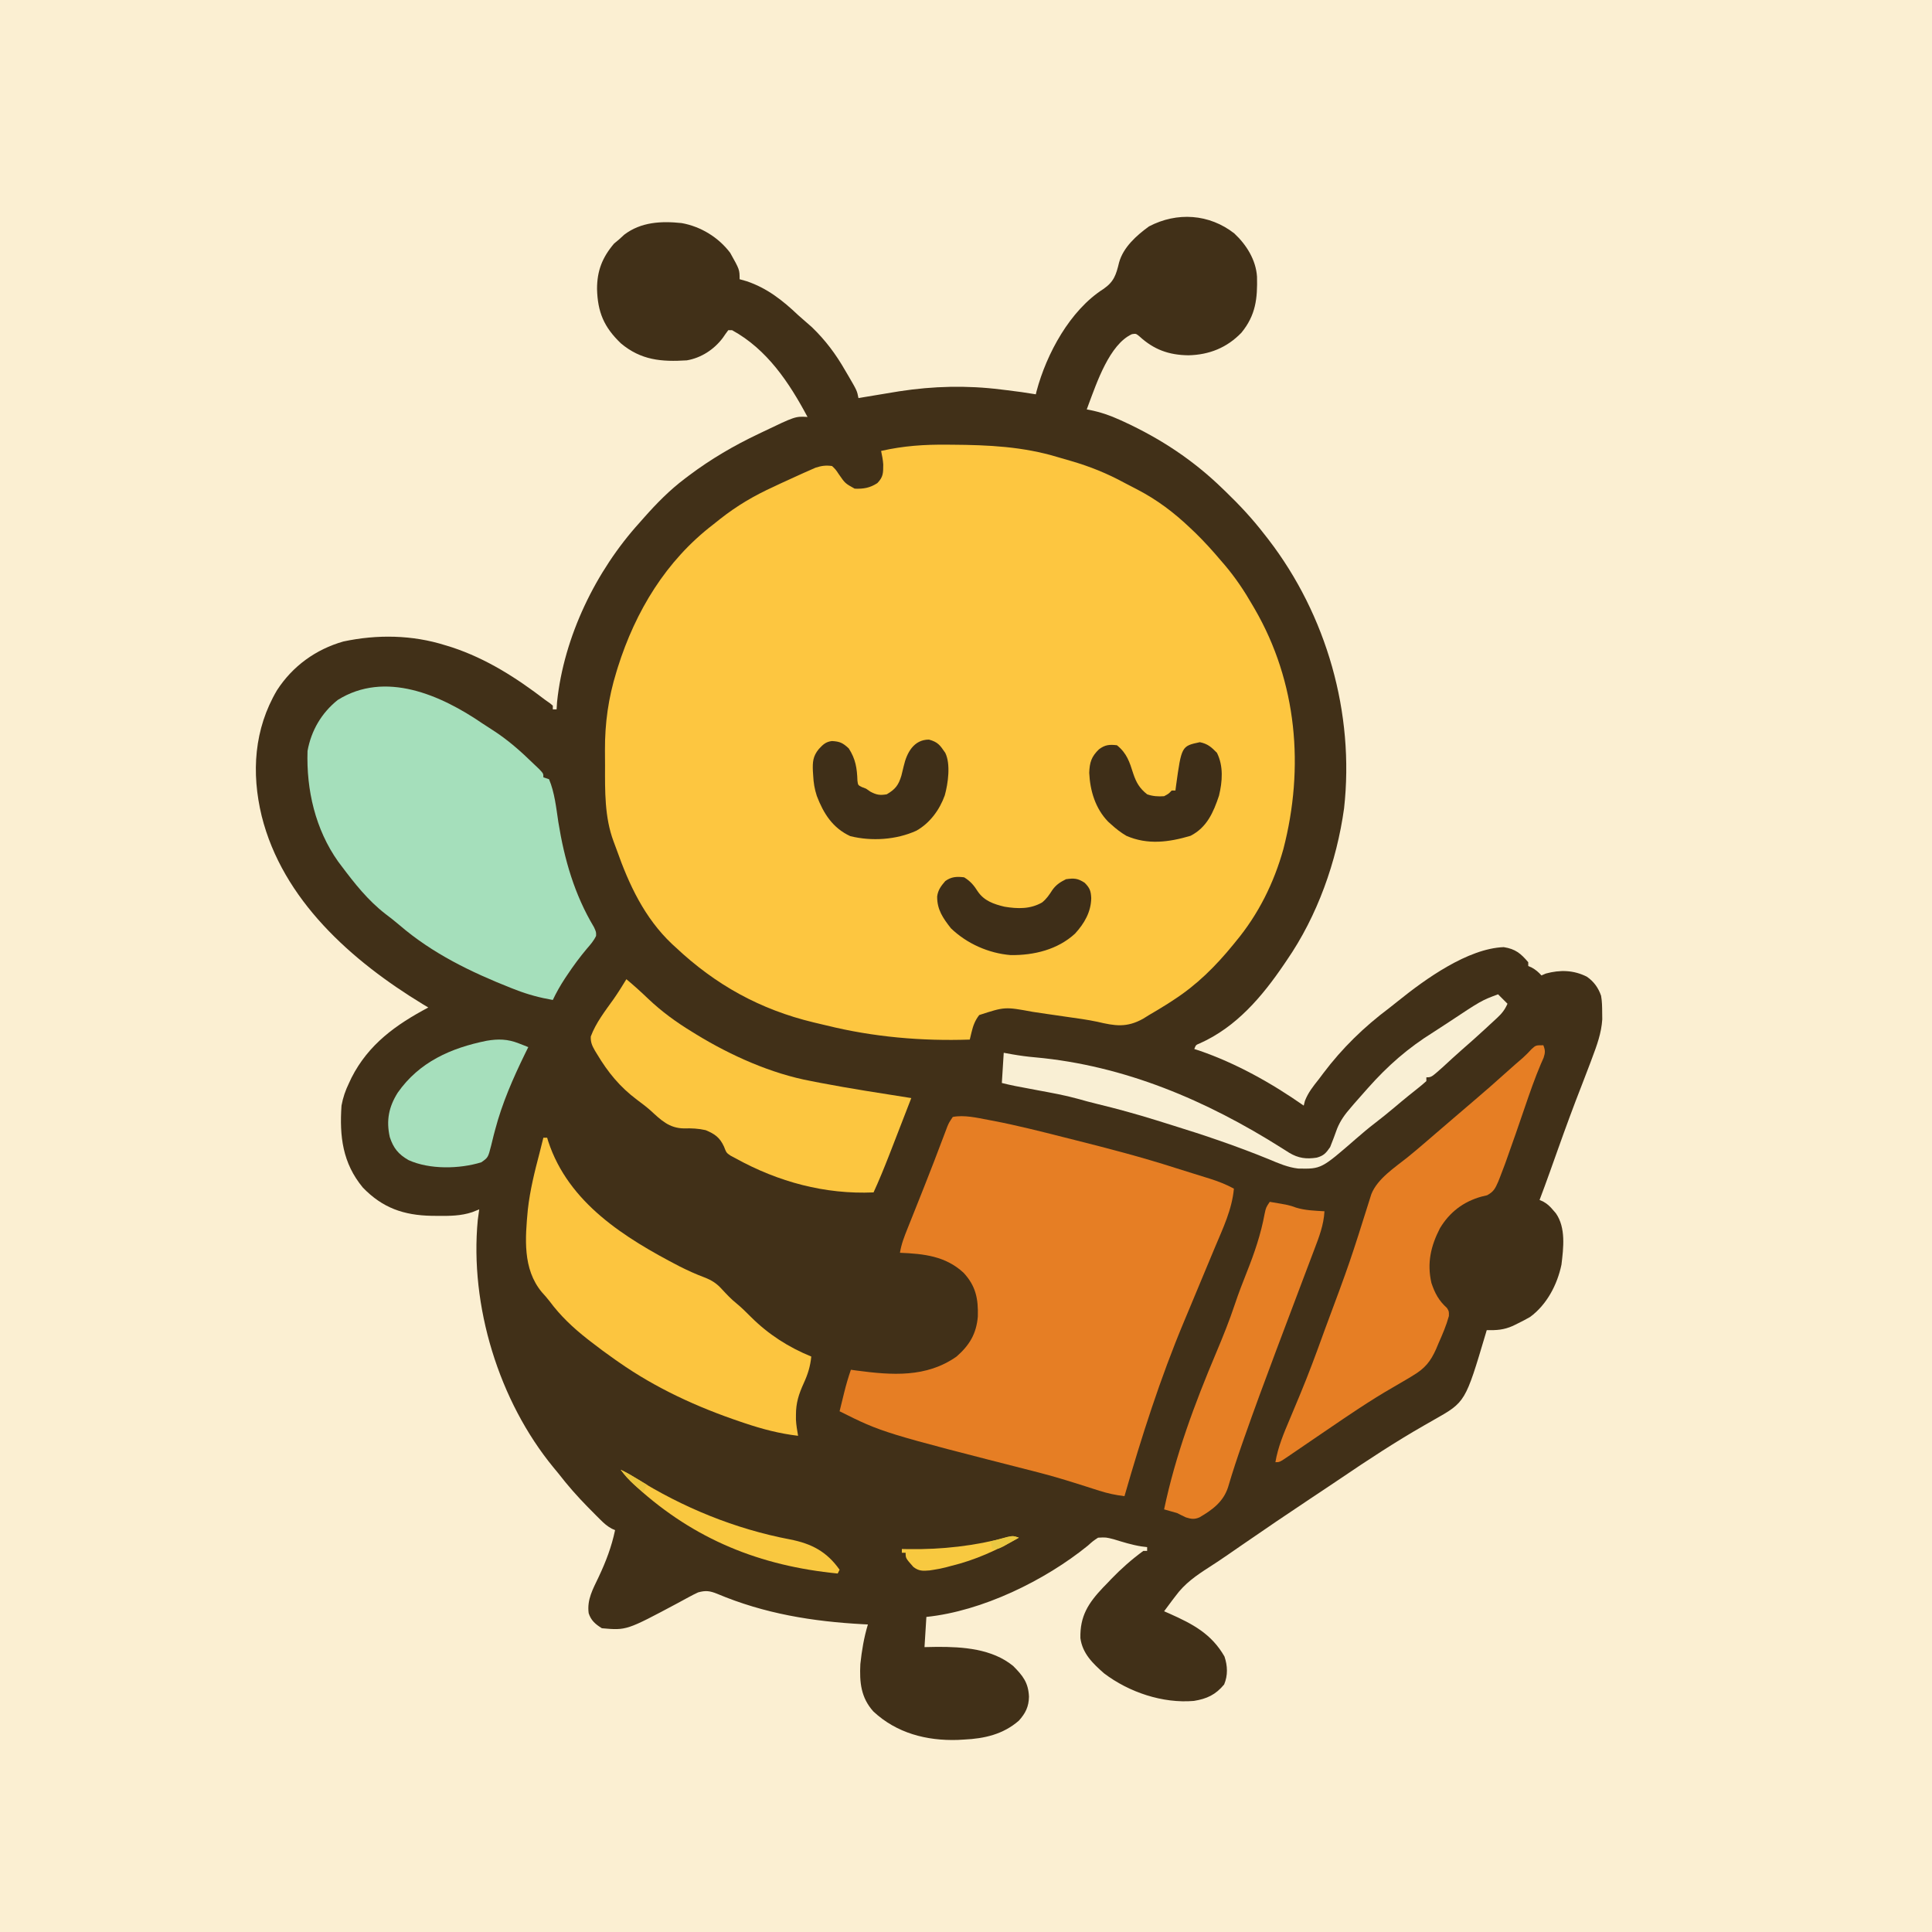 <svg height="1024" width="1024" xmlns="http://www.w3.org/2000/svg"><rect width="100%" height="100%" fill="#808080" stroke="none"/><path d="m0 0h1024v1024c-337.92 0-675.84 0-1024 0 0-337.92 0-675.84 0-1024z" fill="#fbefd2"/><path d="m0 0c6.41 5.975 11.415 13.977 12 22.871.299 11.562-.659 20.417-8.238 29.688-7.695 8.001-17.103 11.742-28.062 12-10.388-.117-18.34-2.983-26-10.02-1.835-1.504-1.835-1.504-3.988-1.184-11.887 5.431-18.656 25.773-22.953 37.172-.329.897-.657 1.794-.996 2.719.552.104 1.104.208 1.672.314 5.597 1.136 10.58 2.813 15.765 5.186.769.349 1.539.698 2.331 1.057 19.608 9.062 36.74 20.387 52.231 35.443.539.519 1.078 1.037 1.633 1.571 7.334 7.076 14.13 14.348 20.367 22.429.749.955 1.498 1.91 2.27 2.895 30.862 40.115 45.748 92.188 40.117 142.559-3.907 28.192-14.166 57.063-30.387 80.547-.461.682-.922 1.364-1.397 2.067-11.659 17.182-25.353 33.333-44.74 41.96-2.037.832-2.037.832-2.863 2.973.873.279 1.746.558 2.645.846 19.596 6.743 38.41 17.279 55.355 29.154l.625-2.5c1.777-4.524 4.369-7.714 7.375-11.5.775-1.034 1.549-2.068 2.348-3.133 10.07-13.352 21.603-24.571 34.972-34.588 1.619-1.233 3.202-2.513 4.782-3.795 14.374-11.572 36.882-27.767 55.898-28.484 6.237.985 9.026 3.347 13 8v2c.897.402.897.402 1.812.812 2.16 1.172 3.545 2.381 5.188 4.188l2.312-1c7.531-2.042 14.706-1.883 21.742 1.66 3.693 2.543 6.114 5.905 7.559 10.137.527 3.002.558 5.906.574 8.953.014 1.17.028 2.341.043 3.547-.453 7.275-2.871 13.817-5.418 20.578-.266.719-.532 1.439-.807 2.18-1.481 3.975-2.999 7.935-4.55 11.883-4.446 11.324-8.627 22.726-12.706 34.187-.92 2.579-1.841 5.157-2.762 7.736-.565 1.582-1.13 3.165-1.693 4.748-1.717 4.816-3.489 9.608-5.295 14.391.596.262 1.191.523 1.805.793 2.319 1.275 3.618 2.51 5.32 4.52.746.86.746.86 1.508 1.738 5.37 7.656 4.04 18.338 2.973 27.238-2.227 10.659-7.779 21.226-16.605 27.711-2.004 1.152-4.046 2.24-6.125 3.25-1.013.5-2.026 1-3.07 1.516-4.798 2.112-8.546 2.336-13.805 2.234-.268.909-.268.909-.542 1.836-10.784 36.272-10.784 36.272-27.235 45.57-1.138.651-2.276 1.302-3.448 1.972-.604.344-1.207.689-1.829 1.043-15.217 8.709-29.773 18.252-44.274 28.094-3.618 2.453-7.254 4.879-10.895 7.297-.583.387-1.167.775-1.768 1.174-1.161.771-2.322 1.541-3.482 2.312-11.955 7.942-23.822 16.008-35.637 24.157-1.376.949-2.753 1.898-4.13 2.847-1.323.912-2.645 1.825-3.966 2.74-3.259 2.25-6.539 4.451-9.876 6.583-6.917 4.436-13.016 8.652-17.918 15.375-.575.75-1.15 1.5-1.742 2.273-1.442 1.894-2.86 3.801-4.258 5.727 1.45.636 1.45.636 2.93 1.285 12.227 5.46 22.189 10.678 29.07 22.715 1.651 4.953 1.86 9.964-.188 14.812-4.498 5.428-9.135 7.595-16.039 8.707-16.498 1.422-34.364-4.567-47.621-14.629-5.968-5.243-11.428-10.498-12.523-18.652-.266-11.7 4.166-18.537 12.055-26.867 1.147-1.174 1.147-1.174 2.316-2.371.651-.69 1.302-1.379 1.973-2.09 5.239-5.432 10.921-10.469 17.027-14.91h2c0-.66 0-1.32 0-2-1.512-.184-1.512-.184-3.055-.371-5.046-.804-9.765-2.29-14.641-3.789-4.13-1.059-4.13-1.059-8.305-.84-2.654 1.752-2.654 1.752-5.375 4.188-22.886 18.568-56.064 34.766-85.625 37.812-.33 5.28-.66 10.56-1 16l6.562-.125c13.846-.07 29.3 1.012 40.438 10.125 5.178 5.21 8.027 8.808 8.375 16.25-.096 5.329-1.827 8.82-5.375 12.75-8.326 7.244-18.222 9.49-29 10-1.123.064-2.246.129-3.402.195-16.503.519-32.388-3.582-44.684-15.074-6.659-7.379-7.39-15.57-6.914-25.121.761-7.204 1.908-14.072 4-21-.774-.04-1.548-.079-2.345-.12-27.022-1.449-52.43-5.567-77.545-16.139-3.899-1.574-6.091-1.852-10.11-.741-1.682.777-3.334 1.619-4.957 2.512-1.411.762-1.411.762-2.85 1.54-1.488.81-1.488.81-3.005 1.636-27.131 14.478-27.131 14.478-40.188 13.312-3.409-2.121-5.783-4.127-7-8-.945-7.246 2.266-12.752 5.312-19.188 3.847-8.165 6.83-15.96 8.688-24.812-.582-.257-1.164-.514-1.763-.78-2.436-1.329-4.067-2.792-6.03-4.748-.708-.704-1.416-1.408-2.146-2.134-.742-.751-1.484-1.503-2.249-2.277-.765-.771-1.53-1.543-2.319-2.337-5.559-5.657-10.643-11.447-15.494-17.725-.873-1.064-1.75-2.125-2.629-3.184-28.957-35.213-44.5-85.74-40.135-131.277.23-1.85.493-3.695.764-5.54-1.222.486-2.444.972-3.703 1.473-5.996 1.989-11.777 2.022-18.047 1.965-1.154-.008-2.309-.017-3.498-.025-14.753-.293-25.974-4.138-36.439-14.975-10.739-12.958-12.422-27.149-11.312-43.438.797-4.351 2.072-8.03 4-12 .436-.927.871-1.854 1.32-2.809 8.985-17.7 23.569-28.116 40.68-37.191-1.454-.874-1.454-.874-2.938-1.766-37.696-22.937-74.297-55.278-85.375-99.734-5.563-22.961-4.031-46.096 8.115-66.65 8.291-12.807 20.56-21.684 35.198-25.85 17.905-3.815 36.533-3.515 54 2 1.183.362 2.367.724 3.586 1.098 18.361 6.086 34.16 16.207 49.414 27.902.775.541 1.549 1.083 2.348 1.641.818.673.818.673 1.652 1.359v2h2c.083-1.299.165-2.599.25-3.938 3.591-34.603 20.571-69.513 43.75-95.062.806-.914 1.611-1.828 2.441-2.77 6.713-7.577 13.528-14.504 21.621-20.605.742-.562 1.485-1.123 2.25-1.702 11.62-8.7 23.584-15.704 36.688-21.923.684-.328 1.367-.656 2.072-.994 17.485-8.385 17.485-8.385 23.928-8.006-9.71-18.201-21.404-35.822-40-46-.66 0-1.32 0-2 0-1.023 1.342-1.993 2.726-2.938 4.125-4.578 6.097-11.433 10.599-19.062 11.875-13.362.855-24.275-.064-34.93-9.02-8.968-8.579-12.317-16.554-12.633-28.793-.01-9.632 2.779-16.742 9.062-24.125.825-.681 1.65-1.361 2.5-2.062.949-.866 1.897-1.732 2.875-2.625 8.867-6.739 19.629-7.275 30.375-6.137 10.136 1.792 19.559 7.554 25.75 15.762 5 8.902 5 8.902 5 14 1.238.351 2.475.701 3.75 1.062 10.816 3.651 19.088 10.168 27.25 17.938 2.455 2.163 4.917 4.318 7.383 6.469 7.164 6.929 12.598 14.206 17.555 22.844.576.975 1.151 1.95 1.744 2.955 4.543 7.797 4.543 7.797 5.318 11.732 1.137-.193 2.274-.387 3.445-.586 4.849-.82 9.701-1.621 14.555-2.414 1.839-.302 1.839-.302 3.715-.609 17.852-2.75 35.799-3.203 53.723-.953 1.697.202 1.697.202 3.428.408 5.068.612 10.103 1.29 15.135 2.154.124-.525.247-1.049.375-1.59 5.319-19.979 17.752-42.917 35.438-54.223 5.65-3.869 6.748-7.584 8.32-14.074 2.251-8.081 9.241-14.316 15.867-19.113 14.827-7.76 31.947-6.661 45.238 3.754z" fill="#413018" transform="translate(654.238 123.754)"/><path d="m0 0c.854.006 1.709.012 2.589.018 19.21.135 37.46.98 55.946 6.587 2.388.722 4.784 1.405 7.184 2.086 9.93 2.892 19.026 6.571 28.105 11.516 2.157 1.162 4.335 2.273 6.52 3.382 10.823 5.611 19.726 12.318 28.531 20.723.886.84 1.771 1.681 2.684 2.547 4.699 4.596 9.081 9.431 13.316 14.453.71.821 1.421 1.642 2.152 2.488 5.727 6.765 10.438 13.831 14.848 21.512.334.572.668 1.144 1.012 1.733 22.511 38.834 26.377 84.094 15.226 127.216-4.993 18.011-13.277 34.663-25.237 49.051-.456.56-.913 1.121-1.383 1.698-9.293 11.389-19.2 21.274-31.617 29.302-1.009.659-2.019 1.317-3.059 1.996-3.273 2.079-6.591 4.052-9.941 6.004-1.545.963-1.545.963-3.121 1.945-8.749 4.872-14.979 3.807-24.207 1.626-5.385-1.152-10.848-1.856-16.297-2.634-2.339-.34-4.677-.68-7.016-1.02-1.648-.237-1.648-.237-3.33-.479-2.548-.369-5.094-.75-7.639-1.138-14.798-2.728-14.798-2.728-28.391 1.699-2.252 2.919-3.234 5.644-4.082 9.176-.303 1.262-.606 2.524-.918 3.824-25.436.867-51.098-1.354-75.855-7.47-2.264-.559-4.534-1.085-6.805-1.612-28.488-6.829-52.082-19.906-73.34-39.918-.918-.839-.918-.839-1.855-1.695-14.525-13.76-22.747-31.351-29.284-49.877-.539-1.521-1.099-3.035-1.687-4.538-4.761-12.75-4.522-26.665-4.49-40.086.003-2.734-.02-5.466-.046-8.199-.053-14.373 1.794-27.633 6.049-41.416.253-.828.507-1.657.768-2.51 9.4-29.791 25.573-56.535 50.544-75.677 1.23-.98 2.459-1.96 3.688-2.941 8.936-7.031 17.984-12.355 28.312-17.059 1.146-.543 2.292-1.085 3.473-1.645 3.161-1.488 6.337-2.931 9.527-4.355 1.076-.489 2.153-.977 3.262-1.48 1.572-.69 1.572-.69 3.176-1.395.927-.41 1.854-.82 2.809-1.242 3.183-1.02 5.436-1.347 8.754-.883 1.941 1.863 1.941 1.863 3.562 4.312 3.369 4.882 3.369 4.882 8.438 7.688 4.684.18 8.036-.378 12-2.938 3.177-3.276 3.115-5.379 3.133-9.895-.15-2.455-.632-4.762-1.133-7.168 11.812-2.696 23.031-3.455 35.125-3.312z" fill="#fdc640" transform="translate(502.125 235.688)"/><path d="m0 0c6.049-1.153 12.755.419 18.719 1.551.939.175 1.878.35 2.845.53 12.432 2.398 24.701 5.503 36.971 8.609 1.993.504 3.986 1.005 5.979 1.506 17.964 4.517 35.853 9.169 53.493 14.844 3.139 1.007 6.288 1.982 9.438 2.952 2.019.627 4.037 1.254 6.055 1.883.886.275 1.772.549 2.685.832 4.498 1.429 8.647 3.033 12.815 5.293-1.014 11.054-5.755 20.89-10 31-1.172 2.807-2.342 5.614-3.512 8.422-.635 1.522-1.269 3.044-1.904 4.565-2.612 6.265-5.222 12.531-7.829 18.798-1.058 2.543-2.121 5.085-3.187 7.625-12.597 30.073-22.574 61.27-31.569 92.59-4.643-.571-8.908-1.459-13.359-2.891-1.188-.377-2.376-.754-3.6-1.143-1.876-.602-1.876-.602-3.791-1.217-8.227-2.606-16.446-5.186-24.812-7.312-82.82-21.129-82.82-21.129-105.438-32.438.622-2.542 1.248-5.084 1.875-7.625.174-.713.348-1.426.527-2.16 1.026-4.143 2.186-8.182 3.598-12.215l3.156.438c18.46 2.443 36.803 3.855 52.844-7.438 6.88-6.048 10.488-12.056 11.273-21.176.283-9.425-1.062-16.228-7.551-23.227-9.592-8.896-21.124-10.071-33.723-10.598.704-4.547 2.318-8.643 4.027-12.887.305-.767.61-1.534.924-2.324.992-2.494 1.989-4.985 2.987-7.477 1.369-3.437 2.736-6.875 4.102-10.312.339-.853.679-1.706 1.028-2.585 3.407-8.578 6.709-17.195 9.962-25.833.368-.969.736-1.938 1.115-2.937.313-.832.626-1.663.948-2.52.907-2.124.907-2.124 2.907-5.124z" fill="#e67e24" transform="translate(505 592)"/><path d="m0 0c1.677 1.134 3.378 2.231 5.094 3.305 8.285 5.259 15.236 11.452 22.234 18.27 1.425 1.355 1.425 1.355 2.879 2.738 2.121 2.262 2.121 2.262 2.121 4.262l3 1c2.984 7.081 3.795 15.2 4.938 22.75 3.171 19.728 8.545 38.417 18.875 55.648 1.188 2.602 1.188 2.602 1.121 4.652-1.263 2.636-2.947 4.56-4.871 6.762-3.778 4.498-7.185 9.11-10.438 14-.416.622-.833 1.243-1.261 1.884-2.404 3.653-4.484 7.344-6.364 11.303-6.76-1.17-13.042-2.837-19.438-5.312-1.323-.51-1.323-.51-2.672-1.03-21.324-8.437-41.703-18.305-59.144-33.314-2.442-2.084-4.931-4.04-7.496-5.969-9.261-7.187-16.261-16.056-23.25-25.375-.59-.784-1.181-1.567-1.789-2.375-12.064-17.032-16.892-37.947-16.211-58.625 1.958-10.809 7.429-20.149 16-27 25.068-15.703 54.65-2.665 76.672 12.426z" fill="#a5dfbb" transform="translate(255.672 383.426)"/><path d="m0 0h2c.184.62.369 1.24.559 1.879 10.711 32.705 40.533 51.231 69.604 66.318 4.337 2.19 8.654 4.148 13.204 5.854 3.945 1.537 6.52 3.186 9.383 6.387 2.413 2.596 4.735 5.091 7.5 7.312 2.778 2.273 5.212 4.712 7.75 7.25 9.29 9.254 19.887 16.055 32 21-.537 5.248-1.783 9.276-4 14.125-2.633 5.786-4.145 10.458-4.125 16.812-.003.813-.005 1.627-.008 2.465.149 2.922.634 5.717 1.133 8.598-9.865-1.16-19.059-3.577-28.438-6.75-.707-.237-1.414-.474-2.142-.718-22.792-7.694-44.667-17.699-64.421-31.532-1.005-.698-1.005-.698-2.031-1.409-4.413-3.084-8.723-6.281-12.969-9.591-.575-.447-1.15-.894-1.742-1.354-7.569-5.958-14.251-12.245-20.013-20.032-1.288-1.668-2.674-3.205-4.085-4.77-10.219-12.327-8.8-28.618-7.397-43.722 1.14-10.217 3.615-20.199 6.237-30.122.401-1.592.8-3.184 1.195-4.777.266-1.063.531-2.127.805-3.223z" fill="#fcc53f" transform="translate(288 603)"/><path d="m0 0c1.059 2.677 1.04 3.876.137 6.652-.717 1.626-.717 1.626-1.449 3.285-3.219 7.586-5.907 15.326-8.562 23.125-3.111 9.103-6.239 18.199-9.5 27.25-.309.87-.618 1.739-.937 2.635-.859 2.368-1.755 4.713-2.688 7.052-.449 1.137-.449 1.137-.908 2.297-1.573 3.582-2.377 5.316-5.897 7.218-1.52.364-1.52.364-3.07.734-9.517 2.673-16.803 8.218-21.934 16.762-4.833 9.422-6.929 18.413-4.508 28.969 1.819 5.472 3.942 9.406 8.242 13.289 1.074 1.73 1.074 1.73 1.027 4.242-1.379 5.046-3.392 9.715-5.516 14.488-.405.972-.811 1.944-1.229 2.945-2.961 6.657-5.969 10.339-12.209 14.055-1.218.747-1.218.747-2.46 1.51-2.683 1.614-5.387 3.182-8.103 4.74-12.171 6.983-23.68 14.865-35.27 22.758-.738.502-1.476 1.005-2.236 1.522-.739.503-1.478 1.006-2.239 1.525-.74.504-1.479 1.007-2.241 1.526-1.534 1.046-3.067 2.093-4.599 3.142-2.246 1.537-4.497 3.068-6.748 4.598-.686.472-1.373.943-2.08 1.429-4.798 3.25-4.798 3.25-7.026 3.25 1.366-8.094 4.435-15.328 7.619-22.836 1.61-3.801 3.192-7.613 4.775-11.426.314-.756.629-1.512.953-2.292 4.163-10.046 7.955-20.222 11.653-30.447.391-1.078.782-2.157 1.185-3.268 13.27-35.601 13.27-35.601 24.663-71.81 3.231-8.193 12.471-14.151 19.18-19.52 3.315-2.679 6.555-5.434 9.785-8.215.883-.76.883-.76 1.784-1.535 1.202-1.034 2.404-2.069 3.605-3.104 2.928-2.521 5.864-5.034 8.798-7.548.862-.739.862-.739 1.74-1.493 2.963-2.541 5.929-5.08 8.9-7.613 6.109-5.214 12.167-10.467 18.113-15.867 2.798-2.526 5.647-4.99 8.5-7.453 1.595-1.438 3.042-2.934 4.496-4.512 2.25-2.062 2.25-2.062 6.25-2.062z" fill="#e67e24" transform="translate(818 554)"/><path d="m0 0c3.923 3.285 7.69 6.659 11.379 10.207 7.301 6.952 15.018 12.561 23.621 17.793.967.598.967.598 1.953 1.209 18.313 11.213 39.862 20.891 61.047 24.791 1.586.311 3.172.622 4.758.934 16.01 3.069 32.143 5.516 48.242 8.066-3.488 9.097-7.008 18.179-10.562 27.25-.703 1.802-.703 1.802-1.42 3.641-2.525 6.442-5.124 12.824-8.018 19.109-25.794 1.121-50.457-5.562-73-18-.945-.504-1.89-1.008-2.863-1.527-2.137-1.473-2.137-1.473-3.449-4.848-2.227-4.784-4.875-6.623-9.688-8.625-3.771-.855-7.513-1.051-11.371-.918-8.022-.064-12.351-4.485-17.984-9.64-2.263-1.985-4.659-3.767-7.069-5.569-9.061-6.816-15.322-14.477-21.138-24.186-.359-.587-.719-1.174-1.089-1.779-1.507-2.637-2.368-4.468-2.227-7.534 2.7-7.295 7.72-13.677 12.199-19.969 2.365-3.389 4.525-6.88 6.68-10.406z" fill="#fcc640" transform="translate(332 519)"/><path d="m0 0c10.176 1.702 10.176 1.702 13.938 3.062 4.905 1.502 9.961 1.624 15.062 1.938-.404 7.268-2.852 13.621-5.43 20.357-.848 2.217-1.686 4.437-2.521 6.659-1.279 3.398-2.564 6.794-3.852 10.188-4.254 11.215-8.477 22.443-12.697 33.671-.453 1.204-.905 2.408-1.372 3.649-5.7 15.174-11.326 30.368-16.691 45.663-.258.733-.516 1.467-.781 2.222-2.777 7.918-5.411 15.86-7.777 23.912-2.531 7.711-8.261 11.897-15.094 15.895-2.698 1.185-4.452.909-7.222.034-1.538-.714-3.06-1.463-4.562-2.25-1.365-.43-2.739-.831-4.125-1.188-.949-.268-1.897-.536-2.875-.812 6.035-28.71 16.195-56 27.569-82.941 3.609-8.566 7.063-17.12 9.995-25.946 1.898-5.693 4.052-11.255 6.271-16.831 4.065-10.237 7.463-20.122 9.447-30.966.719-3.316.719-3.316 2.719-6.316z" fill="#e67f25" transform="translate(673 637)"/><path d="m0 0 5 5c-1.374 3.118-2.918 5.119-5.414 7.426-.679.632-1.359 1.265-2.059 1.916-1.065.975-1.065.975-2.152 1.971-.687.639-1.374 1.277-2.082 1.936-4.087 3.784-8.243 7.478-12.445 11.134-3.501 3.066-6.908 6.233-10.333 9.384-5.893 5.234-5.893 5.234-8.516 5.234v2c-1.528 1.396-3.127 2.716-4.75 4-1.003.802-2.006 1.604-3.039 2.43-.529.421-1.058.842-1.603 1.276-2.611 2.101-5.168 4.263-7.733 6.419-3.371 2.817-6.758 5.585-10.25 8.25-3.37 2.58-6.584 5.3-9.784 8.085-18.538 16.136-18.538 16.136-30.795 15.892-5.52-.638-10.395-2.772-15.484-4.915-17.02-6.96-34.349-12.826-51.917-18.245-2.647-.818-5.291-1.645-7.935-2.474-10.369-3.224-20.775-6.084-31.328-8.643-3.402-.825-6.772-1.727-10.137-2.693-6.966-1.934-14.084-3.178-21.184-4.508-2.096-.396-4.193-.794-6.288-1.193-1.882-.358-3.766-.712-5.649-1.066-2.389-.471-4.763-1.026-7.125-1.617.33-5.28.66-10.56 1-16 1.485.268 2.97.536 4.5.812 4.059.7 8.06 1.258 12.164 1.602 47.439 4.322 90.833 22.88 130.671 48.062.708.446 1.416.892 2.145 1.352.613.388 1.225.777 1.856 1.177 4.847 2.9 9.068 3.425 14.558 2.569 3.701-1.009 4.916-2.412 7.105-5.574 1.318-3.232 2.505-6.499 3.691-9.781 1.788-4.398 4.204-7.671 7.309-11.219.535-.63 1.07-1.261 1.621-1.91 1.768-2.054 3.569-4.073 5.379-6.09.703-.795 1.405-1.591 2.129-2.41 10.464-11.774 21.133-21.126 34.523-29.469 2.725-1.726 5.416-3.487 8.102-5.273 17.398-11.54 17.398-11.54 26.246-14.848z" fill="#f9efd4" transform="translate(794 527)"/><path d="m0 0c.958.371 1.916.743 2.902 1.125.713.289 1.426.578 2.16.875-.568 1.151-1.137 2.302-1.723 3.488-6.36 13.042-12.132 26.205-15.832 40.27-.254.957-.509 1.915-.771 2.901-.481 1.853-.939 3.712-1.371 5.577-1.605 6.27-1.605 6.27-5.175 8.795-11.564 3.58-27.441 3.919-38.586-1.148-5.382-3.078-8.029-6.345-9.957-12.234-1.945-8.792-.543-15.955 4.23-23.531 11.384-16.252 28.202-23.671 47.09-27.488 6.154-1.055 11.176-.942 17.031 1.371z" fill="#a6dfbc" transform="translate(274.938 553)"/><path d="m0 0c4.802 1.325 5.827 2.968 8.625 7 2.962 5.924 1.487 16.378-.25 22.562-2.724 7.642-7.897 14.716-15.062 18.734-10.64 4.83-23.685 5.694-35.047 2.867-9.3-4.303-14.146-11.972-17.707-21.277-1.221-3.776-1.738-6.913-1.934-10.887-.05-.763-.101-1.526-.152-2.312-.196-4.761-.006-7.875 3.152-11.688 2.165-2.351 3.683-3.84 6.926-4.234 4.199.221 5.798.976 8.949 3.922 3.649 5.688 4.365 10.51 4.586 17.141.314 2.334.314 2.334 2.43 3.367.696.266 1.392.531 2.109.805.784.536 1.567 1.073 2.375 1.625 3.268 1.712 4.979 1.97 8.625 1.375 4.564-2.685 6.216-4.82 7.75-9.875.44-1.702.858-3.411 1.25-5.125 1.609-7.013 5.308-14 13.375-14z" fill="#3f2f18" transform="translate(492.375 392)"/><path d="m0 0c4.17.851 6.11 2.606 9.062 5.625 3.539 7.03 2.904 15.28 1.09 22.746-2.986 8.92-6.433 16.82-15.09 21.254-11.499 3.412-22.77 4.897-34 0-2.949-1.732-5.473-3.702-8-6-.545-.491-1.091-.982-1.652-1.488-6.76-6.932-9.6-16.395-10.035-25.887.191-5.536 1.176-8.649 5.18-12.488 3.193-2.407 5.549-2.602 9.508-2.137 5.299 4.269 6.698 8.897 8.672 15.117 1.598 4.704 3.321 7.702 7.328 10.883 2.997 1.051 5.836 1.231 9 1 2.421-1.291 2.421-1.291 4-3h2c.11-.857.219-1.714.332-2.598 2.907-20.964 2.907-20.964 12.605-23.027z" fill="#3e2e18" transform="translate(635.938 393.375)"/><path d="m0 0c3.334 2.033 5.21 4.263 7.25 7.5 3.379 4.984 8.51 6.73 14.199 8.082 6.965 1.141 13.59 1.332 19.848-2.242 2.399-1.887 3.858-4.111 5.5-6.656 1.984-2.777 4.18-4.172 7.203-5.684 4.311-.605 6.208-.516 9.875 1.875 2.744 2.744 3.324 4.344 3.5 8.125-.107 7.366-3.669 13.467-8.562 18.812-9.224 8.539-21.873 11.555-34.137 11.406-11.702-.957-23.243-6.086-31.676-14.219-4.213-5.388-7.374-9.902-7.285-16.898.467-3.439 2.066-5.513 4.285-8.102 3.199-2.346 6.107-2.477 10-2z" fill="#3e2e18" transform="translate(511 465)"/><path d="m0 0c2.716 1.316 5.283 2.747 7.836 4.355 25.152 15.716 52.673 27.005 81.918 32.578 11.297 2.2 19.436 6.4 26.246 16.066-.495.99-.495.99-1 2-41.141-4.05-75.758-17.958-106.5-45.812-.757-.684-.757-.684-1.53-1.382-2.634-2.425-4.935-4.856-6.97-7.805z" fill="#f9c840" transform="translate(329 779)"/><path d="m0 0c-11.716 6.664-22.892 11.814-36 15-1.357.365-1.357.365-2.742.738-2.087.531-4.129.943-6.258 1.262-.767.119-1.534.237-2.324.359-3.534.304-5.717.396-8.574-1.855-4.102-4.631-4.102-4.631-4.102-7.504-.66 0-1.32 0-2 0 0-.66 0-1.32 0-2 1.186.023 2.372.046 3.594.07 17.647.24 35.144-1.701 52.219-6.32 3.188-.75 3.188-.75 6.188.25z" fill="#f8c940" transform="translate(540 815)"/><path d="m0 0c-1.766 1.008-3.538 2.006-5.312 3-1.479.835-1.479.835-2.988 1.688-2.699 1.312-2.699 1.312-5.699 1.312-.33-1.32-.66-2.64-1-4 1.935-.531 3.873-1.049 5.812-1.562 1.079-.29 2.158-.58 3.27-.879 2.918-.559 2.918-.559 5.918.441z" fill="#eac741" transform="translate(540 815)"/><path d="m0 0c3.196 1.538 6.216 3.289 9.25 5.125.892.539 1.784 1.078 2.703 1.633 1.013.615 1.013.615 2.047 1.242-.66 1.32-1.32 2.64-2 4-4.526-3.678-8.394-7.411-12-12z" fill="#eac43e" transform="translate(329 779)"/></svg>